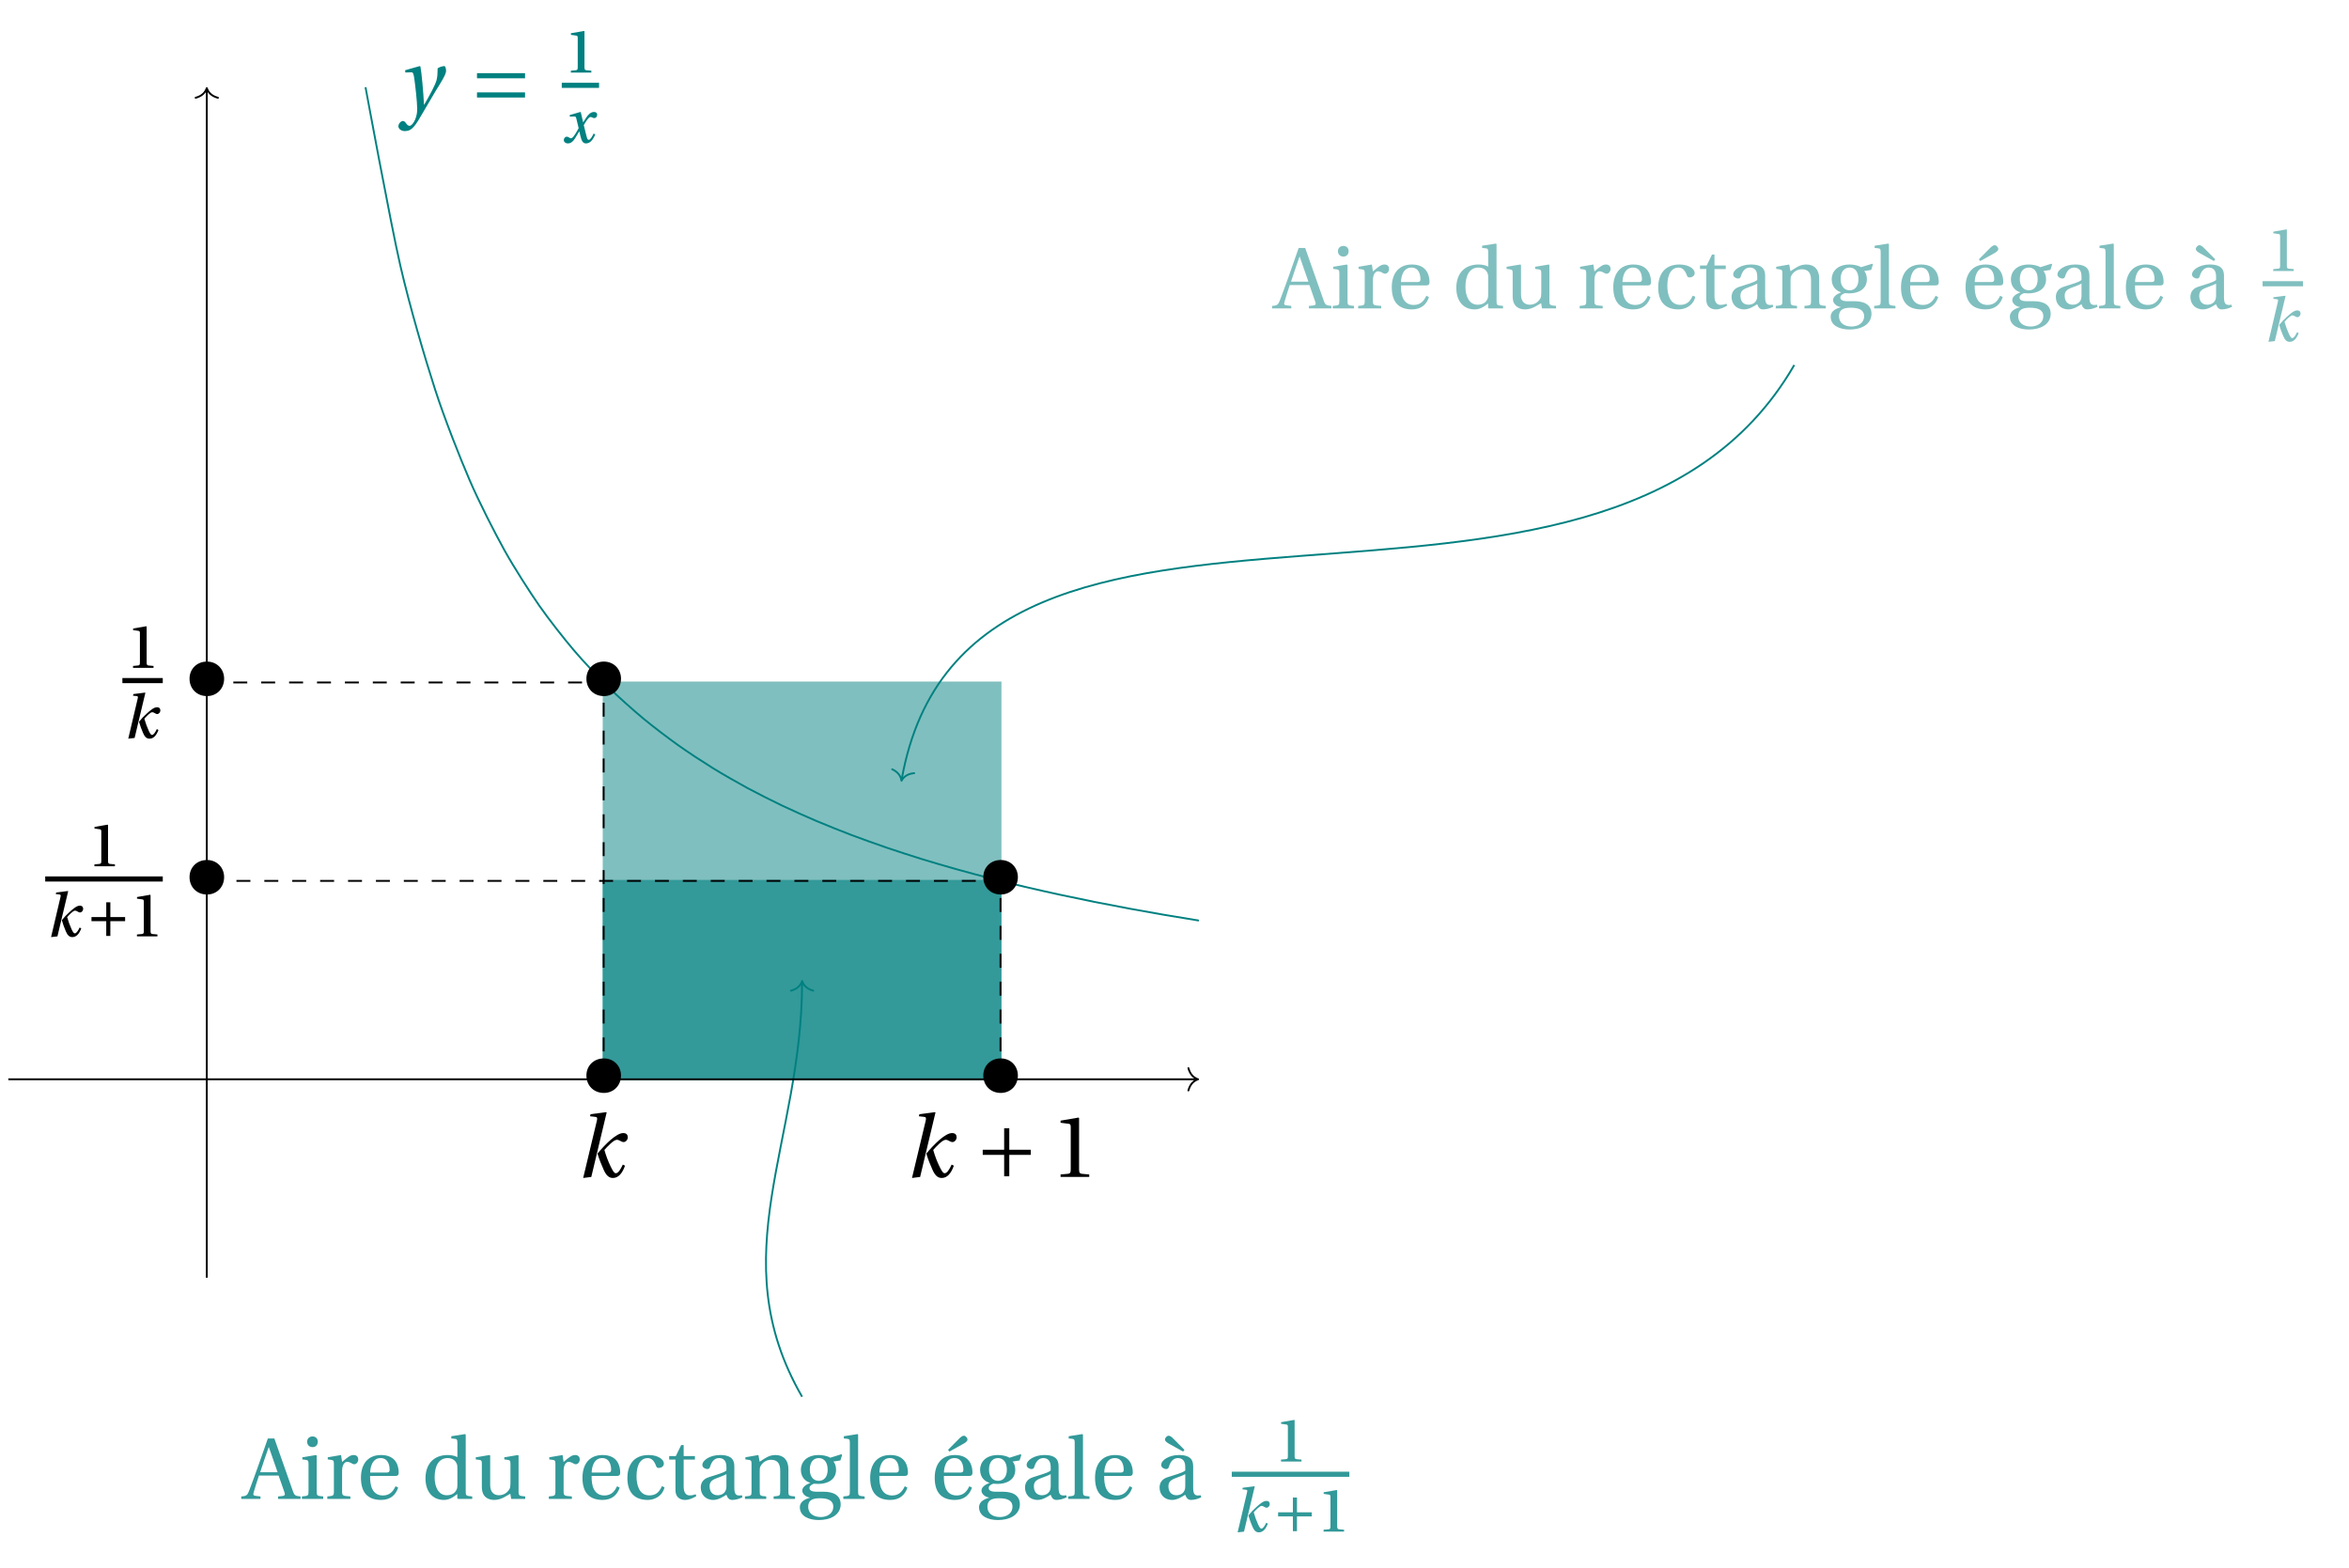 <svg xmlns="http://www.w3.org/2000/svg" xmlns:xlink="http://www.w3.org/1999/xlink" width="501.823pt" height="335.008pt" version="1.2" viewBox="0 0 501.823 335.008"><defs><symbol id="a" overflow="visible"><path d="M-.531 0h4.109v-.531l-.969-.109c-.562-.047-.641-.25-.484-.75C2.438-2.5 2.812-3.656 3.25-4.984h4.203l1.25 3.578c.172.531.094.734-.5.797l-.859.078V0h4.797v-.531C11.047-.641 10.844-.688 10.5-1.672L6.547-12.906H5.156l-1.938 5.516c-.578 1.625-1.375 3.859-2.031 5.562C.797-.812.641-.594-.531-.531Zm4.047-5.703c.594-1.859 1.25-3.688 1.812-5.344H5.375l1.859 5.344Zm0 0" style="stroke:none"/></symbol><symbol id="b" overflow="visible"><path d="M1.703-12.219c0 .688.484 1.156 1.156 1.156.672 0 1.125-.469 1.125-1.156 0-.672-.453-1.125-1.125-1.125-.672 0-1.156.453-1.156 1.125M.594 0h4.547v-.531C3.812-.641 3.75-.672 3.75-1.625V-9.25l-.141-.125-2.922.484v.453l.703.094C1.859-8.266 2-8.188 2-7.5v5.875C2-.672 1.953-.641.594-.531Zm0 0" style="stroke:none"/></symbol><symbol id="c" overflow="visible"><path d="M.594 0h4.922v-.531C3.859-.641 3.75-.672 3.75-1.625V-6c0-1.422.641-1.922 1.078-1.922.297 0 .609.109 1.156.422.125.078.266.094.375.094.453 0 .844-.484.844-1.047 0-.422-.25-.922-.984-.922-.672 0-1.234.406-2.469 1.484L3.531-9.375.688-8.891v.453l.703.094C1.859-8.266 2-8.188 2-7.5v5.875C2-.672 1.906-.641.594-.531Zm0 0" style="stroke:none"/></symbol><symbol id="d" overflow="visible"><path d="M.906-4.516c0 2.969 1.281 4.734 4.312 4.734 2.062 0 3.141-1.156 3.641-2.625l-.562-.297C7.781-1.609 7.062-.734 5.594-.734c-2.312 0-2.781-2.219-2.734-4.172h5.375c.406 0 .734-.094.734-.719 0-1.094-.344-3.75-3.766-3.75-2.922 0-4.297 2.062-4.297 4.859M2.875-5.625c0-.766.281-3.094 2.234-3.094 1.719 0 1.922 1.766 1.922 2.5 0 .359-.125.594-.641.594Zm0 0" style="stroke:none"/></symbol><symbol id="e" overflow="visible"><path d="M.906-4.391C.906-1.625 2.359.219 4.828.219c1.016 0 1.859-.453 2.875-1.266v.906L7.859 0h3.031v-.531C9.547-.641 9.5-.672 9.5-1.625V-13.75l-.141-.094-2.938.453v.484l.703.062c.484.047.594.156.594.875v3.047C7.203-9.188 6.516-9.375 5.656-9.375c-1.531 0-2.672.5-3.453 1.297C1.406-7.25.906-6.016.906-4.391m1.953-.219c0-2.422.875-4.109 2.781-4.109.875 0 1.594.391 1.922 1.172.156.312.156.594.156 1.094v3.281c0 .406 0 .734-.109 1.047-.375.969-1.188 1.344-2.172 1.344-1.703 0-2.578-1.688-2.578-3.828m0 0" style="stroke:none"/></symbol><symbol id="f" overflow="visible"><path d="m.484-8.438.703.094c.484.078.594.156.594.844v4.922C1.781-.438 3.062.219 4.453.219c1.578 0 2.875-1.078 3.406-1.328L8.047 0h3v-.531C9.75-.641 9.625-.672 9.625-1.625V-9.25L9.5-9.375l-2.922.484v.453l.703.094c.484.078.609.156.609.844v4.203c0 .516-.062.938-.172 1.109-.438.859-1.297 1.406-2.281 1.406-1.094 0-1.875-.688-1.875-2.141V-9.25l-.141-.125-2.938.484Zm0 0" style="stroke:none"/></symbol><symbol id="g" overflow="visible"><path d="M.906-4.484C.906-1.375 2.438.219 5.25.219c1.297 0 3.078-.672 3.594-2.688l-.562-.25C7.703-1.406 6.969-.75 5.594-.75 3.375-.75 2.859-3.078 2.859-4.828c0-2.781 1.094-3.891 2.391-3.891.844 0 1.391.609 1.766 1.625.109.297.234.484.594.484.375 0 1.094-.234 1.094-.953 0-.859-1.234-1.812-3.266-1.812-3.391 0-4.531 2.406-4.531 4.891m0 0" style="stroke:none"/></symbol><symbol id="h" overflow="visible"><path d="M.578-8.406h1.344v6.5c0 1.906 1.422 2.125 2.062 2.125.953 0 1.859-.484 2.391-.812L6.234-1c-.453.188-.859.25-1.328.25-.641 0-1.234-.469-1.234-1.875v-5.781h2.406v-.75H3.672V-11.5h-.531L2-9.156H.578Zm0 0" style="stroke:none"/></symbol><symbol id="i" overflow="visible"><path d="M.906-2.422c0 1.391.938 2.641 2.688 2.641C4.688.219 5.781-.5 6.375-.891c.266.688.578 1.109 1.234 1.109.688 0 1.484-.203 2.203-.562l-.125-.438c-.25.062-.672.094-.953 0-.328-.078-.656-.406-.656-1.578v-4.531c0-1.094-.234-2.484-3.047-2.484C2.922-9.375 1.25-8.281 1.25-7.25c0 .594.703.875 1.047.875.406 0 .5-.203.609-.516.406-1.391 1.172-1.828 1.922-1.828.734 0 1.562.375 1.562 1.875v.766c-.469.484-2.281.953-3.75 1.438C1.297-4.234.906-3.297.906-2.422m1.891-.266c0-.875.406-1.328 1.453-1.719.75-.281 1.734-.641 2.141-.891v2.641c0 1.5-1.141 1.875-1.875 1.875-1.156 0-1.719-.812-1.719-1.906m0 0" style="stroke:none"/></symbol><symbol id="j" overflow="visible"><path d="M.594 0h4.547v-.531C3.812-.641 3.75-.672 3.75-1.625V-6c0-.469.016-.719.188-1.016.391-.734 1.219-1.344 2.219-1.344 1.266 0 1.969.688 1.969 2.328V-1.625c0 .953-.062.984-1.406 1.094V0h4.562v-.531C9.953-.641 9.875-.672 9.875-1.625v-4.766c0-1.891-1.031-2.984-2.75-2.984-1.391 0-2.234.672-3.391 1.438L3.469-9.375.688-8.891v.453l.703.094C1.859-8.266 2-8.188 2-7.5v5.875C2-.672 1.953-.641.594-.531Zm0 0" style="stroke:none"/></symbol><symbol id="k" overflow="visible"><path d="M.781 1.781c0 1.891 1.875 2.734 4.047 2.734C5.938 4.516 7.109 4.297 8 3.75c.859-.516 1.5-1.406 1.5-2.562 0-2.016-1.609-2.719-3.625-2.719H4.391c-1.359 0-1.547-.453-1.547-.812 0-.531.719-.828.953-.906.359.031.75.047.953.047 1.766 0 3.766-.766 3.766-3.031 0-.781-.25-1.438-.578-1.75l1.5-.234.375-1.172-.156-.156-2.391.75C6.75-9.156 5.703-9.375 4.844-9.375 1.984-9.375 1-7.625 1-6.234c0 1.75 1.141 2.562 2 2.781v.031c-1.016.406-1.703.938-1.703 1.672 0 .656.75 1.359 1.641 1.453v.031C2.141 0 .781.438.781 1.781m1.781-.078c0-.625.172-1.109.578-1.406.422-.312 1.031-.438 1.922-.438 1.656 0 2.859.422 2.859 1.812C7.922 3.156 6.578 3.875 5.25 3.875c-1.594 0-2.688-.812-2.688-2.172m.344-7.938c0-1.844.953-2.484 1.938-2.484.922 0 1.875.672 1.875 2.484 0 1.562-.797 2.375-1.891 2.375-1.062 0-1.922-.812-1.922-2.375m0 0" style="stroke:none"/></symbol><symbol id="l" overflow="visible"><path d="M.375 0h4.547v-.531C3.594-.641 3.531-.672 3.531-1.625V-13.75l-.141-.094-2.906.453v.484l.688.062c.469.047.594.156.594.875V-1.625c0 .953-.031.984-1.391 1.094Zm0 0" style="stroke:none"/></symbol><symbol id="m" overflow="visible"><path d="m3.75-10.484.281.375 2.812-1.562c.562-.297 1.062-.625 1.062-1.016 0-.375-.453-.812-.734-.812-.328 0-.641.188-1.188.766ZM.906-4.516c0 2.969 1.281 4.734 4.312 4.734 2.062 0 3.141-1.156 3.641-2.625l-.562-.297C7.781-1.609 7.062-.734 5.594-.734c-2.312 0-2.781-2.219-2.734-4.172h5.375c.406 0 .734-.094.734-.719 0-1.094-.344-3.75-3.766-3.75-2.922 0-4.297 2.062-4.297 4.859M2.875-5.625c0-.766.281-3.094 2.234-3.094 1.719 0 1.922 1.766 1.922 2.5 0 .359-.125.594-.641.594Zm0 0" style="stroke:none"/></symbol><symbol id="n" overflow="visible"><path d="M2.062-12.688c0 .391.5.719 1.062 1.016l2.812 1.562.281-.375-2.234-2.25C3.438-13.312 3.125-13.5 2.797-13.5c-.281 0-.734.438-.734.812M.906-2.422c0 1.391.938 2.641 2.688 2.641C4.688.219 5.781-.5 6.375-.891c.266.688.578 1.109 1.234 1.109.688 0 1.484-.203 2.203-.562l-.125-.438c-.25.062-.672.094-.953 0-.328-.078-.656-.406-.656-1.578v-4.531c0-1.094-.234-2.484-3.047-2.484C2.922-9.375 1.25-8.281 1.25-7.25c0 .594.703.875 1.047.875.406 0 .5-.203.609-.516.406-1.391 1.172-1.828 1.922-1.828.734 0 1.562.375 1.562 1.875v.766c-.469.484-2.281.953-3.75 1.438C1.297-4.234.906-3.297.906-2.422m1.891-.266c0-.875.406-1.328 1.453-1.719.75-.281 1.734-.641 2.141-.891v2.641c0 1.5-1.141 1.875-1.875 1.875-1.156 0-1.719-.812-1.719-1.906m0 0" style="stroke:none"/></symbol><symbol id="o" overflow="visible"><path d="M1.422 0h4.375v-.406L4.75-.5c-.281-.031-.422-.125-.422-.609V-8.812l-.094-.078-2.797.484v.344l1.125.156c.25.031.328.125.328.531v6.266c0 .469-.094.578-.422.609l-1.047.094Zm0 0" style="stroke:none"/></symbol><symbol id="p" overflow="visible"><path d="M1.25.156 2.609 0l2.297-9.641-.062-.047-2.5.312-.078.344L3-8.953c.219.031.312.062.312.266 0 .078-.016.188-.062.344Zm2.297-3.609c.219.781.531 1.609.859 2.375C4.75-.266 5.141.156 5.797.156c.875 0 1.484-.734 1.906-1.859l-.344-.188c-.359.75-.719 1.25-1.031 1.25-.219 0-.391-.25-.688-.859-.375-.812-.703-1.734-.953-2.609C5.062-4.562 5.953-5.5 6.375-5.5c.172 0 .328.062.641.25.109.078.25.141.406.141.391 0 .688-.391.688-.781 0-.359-.203-.672-.719-.672-.656 0-1.422.656-2.156 1.328q-.938.82-1.688 1.781m0 0" style="stroke:none"/></symbol><symbol id="q" overflow="visible"><path d="M1.109-3.25h3.156v3.156h.875V-3.25h3.156v-.875H5.141v-3.156h-.875V-4.125H1.109Zm0 0" style="stroke:none"/></symbol><symbol id="x" overflow="visible"><path d="M.438-.562c0 .391.344.719.891.719.891 0 1.375-.844 1.891-1.719l.516-.859H3.75l.234 1c.25 1 .5 1.578 1.188 1.578C6.203.156 6.766-.875 7.156-1.75l-.344-.203C6.5-1.328 6.125-.609 5.75-.609c-.25 0-.344-.281-.594-1.297L4.703-3.75C5.141-4.531 5.75-5.484 6.125-5.484c.109 0 .25.016.391.109.125.047.281.125.453.125.297 0 .594-.312.594-.703 0-.438-.312-.609-.688-.609-.672 0-1.25.562-1.703 1.281l-.578.906H4.562l-.5-2.141-.078-.047-2.281.656.016.344.969-.031c.266 0 .344.062.453.562l.469 1.938c0 .031-.328.578-.344.609C2.734-1.578 2.312-.938 2-.938c-.141 0-.281-.047-.391-.141-.141-.078-.312-.203-.531-.203-.359 0-.641.359-.641.719m0 0" style="stroke:none"/></symbol><symbol id="r" overflow="visible"><path d="M1.688-5.266c0 2.141 1.562 3.719 3.734 3.719 2.078 0 3.656-1.578 3.656-3.719 0-2.078-1.578-3.656-3.656-3.656-2.172 0-3.734 1.578-3.734 3.656m0 0" style="stroke:none"/></symbol><symbol id="s" overflow="visible"><path d="M1.781.219 3.516 0l3.281-13.766-.078-.078-3.359.438-.109.438 1.062.125c.312.031.453.094.453.375 0 .141-.016.297-.078.531Zm3.062-5.203c.359 1.188.797 2.297 1.312 3.438C6.688-.359 7.25.219 8.141.219c1.188 0 2.031-1.047 2.578-2.625L10.25-2.641c-.516 1.109-1 1.844-1.484 1.844-.328 0-.578-.359-1.062-1.328C7.125-3.297 6.672-4.516 6.312-5.766c.516-.594 1.969-2.172 2.641-2.172.281 0 .5.078.938.328.141.078.312.156.516.156.516 0 .906-.531.906-1 0-.5-.234-.922-.969-.922-.75 0-1.672.594-2.625 1.391-1.047.922-2 1.922-2.875 3m0 0" style="stroke:none"/></symbol><symbol id="t" overflow="visible"><path d="M1.594-4.719h4.578v4.578h1.094v-4.578h4.594V-5.812H7.266v-4.594H6.172v4.594H1.594Zm0 0" style="stroke:none"/></symbol><symbol id="u" overflow="visible"><path d="M2.031 0h6.125v-.531l-1.562-.141c-.391-.047-.609-.188-.609-.922v-11L5.875-12.688l-3.844.656v.453l1.734.219c.328.047.438.172.438.719v9.047c0 .359-.031.578-.156.719-.094.141-.25.188-.453.203l-1.562.141Zm0 0" style="stroke:none"/></symbol><symbol id="v" overflow="visible"><path d="M0 3.5c0 .484.562 1.016 1.375 1.016 1.578 0 2.266-1.172 3.906-4.016.375-.641 1.516-2.609 2.656-4.516 1.078-1.75 2.25-3.547 2.25-4.312 0-.641-.203-1.047-.344-1.047-.344 0-.984.156-1.469.484v.312c0 .656-.047 1.594-.234 2.25C7.844-5.281 6.75-3.25 5.516-1.125h-.047c-.141-2.859-.5-6.797-.766-8.172L4.562-9.375l-3.125.891L1.484-8l1.25-.047h.047c.375 0 .453.328.609 1.281.203 1.438.625 5.031.625 6.531 0 .547-.031 1.312-.438 2.297-.344.781-.812 1.328-1.188 1.328-.281 0-.5-.188-.781-.578-.219-.297-.375-.453-.656-.453C.484 2.391 0 2.953 0 3.5m0 0" style="stroke:none"/></symbol><symbol id="w" overflow="visible"><path d="M1.594-2.656h10.266V-3.75H1.594Zm0-4.109h10.266v-1.094H1.594Zm0 0" style="stroke:none"/></symbol></defs><path d="M170.076-0H85.04v85.04h85.04Zm0 0" style="fill-rule:nonzero;fill:#80bfbf;fill-opacity:1;stroke-width:.399;stroke-linecap:butt;stroke-linejoin:miter;stroke:#80bfbf;stroke-opacity:1;stroke-miterlimit:10" transform="matrix(.997 0 0 -.997 44.176 230.601)"/><path d="M170.076-0H85.04v42.52h85.036Zm0 0" style="fill-rule:nonzero;fill:#399;fill-opacity:1;stroke-width:.399;stroke-linecap:butt;stroke-linejoin:miter;stroke:#399;stroke-opacity:1;stroke-miterlimit:10" transform="matrix(.997 0 0 -.997 44.176 230.601)"/><path d="M34.015 212.6s5.375-29.18 7.44-38.156c2.065-8.98 5.379-20.157 7.444-26.551s5.375-14.747 7.44-19.534 5.375-11.252 7.44-14.974c2.065-3.722 5.375-8.87 7.44-11.847 2.065-2.974 5.375-7.166 7.44-9.599 2.065-2.437 5.375-5.916 7.44-7.945 2.065-2.029 5.375-4.964 7.44-6.684 2.065-1.716 5.379-4.223 7.444-5.697s5.375-3.64 7.44-4.917 5.375-3.17 7.44-4.286 5.375-2.782 7.44-3.765c2.065-.987 5.375-2.46 7.44-3.334 2.065-.878 5.375-2.194 7.44-2.978s5.379-1.963 7.44-2.672c2.065-.705 5.379-1.783 7.444-2.421s5.375-1.606 7.44-2.186 5.375-1.469 7.44-1.998c2.065-.533 5.375-1.344 7.44-1.83s5.375-1.226 7.44-1.673 5.375-1.136 7.44-1.548c2.065-.415 5.379-1.046 7.444-1.43 2.065-.38 5.375-.972 7.44-1.328 2.065-.353 7.44-1.23 7.44-1.23" style="fill:none;stroke-width:.399;stroke-linecap:butt;stroke-linejoin:miter;stroke:teal;stroke-opacity:1;stroke-miterlimit:10" transform="matrix(.997 0 0 -.997 44.176 230.601)"/><g style="fill:#80bfbf;fill-opacity:1"><use xlink:href="#a" x="272.285" y="65.888"/><use xlink:href="#b" x="284.126" y="65.888"/><use xlink:href="#c" x="289.549" y="65.888"/></g><use xlink:href="#d" x="296.423" y="65.888" style="fill:#80bfbf;fill-opacity:1"/><g style="fill:#80bfbf;fill-opacity:1"><use xlink:href="#e" x="310.21" y="65.888"/><use xlink:href="#f" x="321.375" y="65.888"/></g><use xlink:href="#c" x="336.871" y="65.888" style="fill:#80bfbf;fill-opacity:1"/><g style="fill:#80bfbf;fill-opacity:1"><use xlink:href="#d" x="343.745" y="65.888"/><use xlink:href="#g" x="353.34" y="65.888"/><use xlink:href="#h" x="362.598" y="65.888"/><use xlink:href="#i" x="369.015" y="65.888"/><use xlink:href="#j" x="378.769" y="65.888"/><use xlink:href="#k" x="390.312" y="65.888"/><use xlink:href="#l" x="400.007" y="65.888"/><use xlink:href="#d" x="405.212" y="65.888"/></g><g style="fill:#80bfbf;fill-opacity:1"><use xlink:href="#m" x="418.999" y="65.888"/><use xlink:href="#k" x="428.594" y="65.888"/><use xlink:href="#i" x="438.289" y="65.888"/><use xlink:href="#l" x="448.044" y="65.888"/><use xlink:href="#d" x="453.249" y="65.888"/></g><use xlink:href="#n" x="467.036" y="65.888" style="fill:#80bfbf;fill-opacity:1"/><use xlink:href="#o" x="484.216" y="57.902" style="fill:#80bfbf;fill-opacity:1"/><path d="M.001-.001h4.323" style="fill:none;stroke-width:.548;stroke-linecap:butt;stroke-linejoin:miter;stroke:#80bfbf;stroke-opacity:1;stroke-miterlimit:10" transform="matrix(1.994 0 0 -1.994 483.366 60.623)"/><use xlink:href="#p" x="483.366" y="72.879" style="fill:#80bfbf;fill-opacity:1"/><g style="fill:#399;fill-opacity:1"><use xlink:href="#a" x="52.068" y="320.253"/><use xlink:href="#b" x="63.909" y="320.253"/><use xlink:href="#c" x="69.332" y="320.253"/></g><use xlink:href="#d" x="76.206" y="320.253" style="fill:#399;fill-opacity:1"/><g style="fill:#399;fill-opacity:1"><use xlink:href="#e" x="89.993" y="320.253"/><use xlink:href="#f" x="101.158" y="320.253"/></g><use xlink:href="#c" x="116.654" y="320.253" style="fill:#399;fill-opacity:1"/><g style="fill:#399;fill-opacity:1"><use xlink:href="#d" x="123.528" y="320.253"/><use xlink:href="#g" x="133.123" y="320.253"/><use xlink:href="#h" x="142.381" y="320.253"/><use xlink:href="#i" x="148.798" y="320.253"/><use xlink:href="#j" x="158.552" y="320.253"/><use xlink:href="#k" x="170.095" y="320.253"/><use xlink:href="#l" x="179.79" y="320.253"/><use xlink:href="#d" x="184.995" y="320.253"/></g><g style="fill:#399;fill-opacity:1"><use xlink:href="#m" x="198.782" y="320.253"/><use xlink:href="#k" x="208.378" y="320.253"/><use xlink:href="#i" x="218.072" y="320.253"/><use xlink:href="#l" x="227.827" y="320.253"/><use xlink:href="#d" x="233.032" y="320.253"/></g><use xlink:href="#n" x="246.819" y="320.253" style="fill:#399;fill-opacity:1"/><use xlink:href="#o" x="272.244" y="312.266" style="fill:#399;fill-opacity:1"/><path d="M-0 0h12.596" style="fill:none;stroke-width:.548;stroke-linecap:butt;stroke-linejoin:miter;stroke:#399;stroke-opacity:1;stroke-miterlimit:10" transform="matrix(1.994 0 0 -1.994 263.149 314.988)"/><use xlink:href="#p" x="263.149" y="327.244" style="fill:#399;fill-opacity:1"/><g style="fill:#399;fill-opacity:1"><use xlink:href="#q" x="271.938" y="327.244"/><use xlink:href="#o" x="281.339" y="327.244"/></g><path d="M340.157 153.069c-41.329-71.579-176.983-7.887-191.268-88.895" style="fill:none;stroke-width:.399;stroke-linecap:butt;stroke-linejoin:miter;stroke:teal;stroke-opacity:1;stroke-miterlimit:10" transform="matrix(.997 0 0 -.997 44.176 230.601)"/><path d="M-2.073 2.39C-1.693.957-.85.278-.001-.002c-.85-.277-1.693-.955-2.073-2.39" style="fill:none;stroke-width:.399;stroke-linecap:round;stroke-linejoin:round;stroke:teal;stroke-opacity:1;stroke-miterlimit:10" transform="matrix(-.173 .982 .982 .173 192.592 166.814)"/><path d="M127.56-68.029c-17.411 30.155 0 54.469 0 88.891" style="fill:none;stroke-width:.399;stroke-linecap:butt;stroke-linejoin:miter;stroke:teal;stroke-opacity:1;stroke-miterlimit:10" transform="matrix(.997 0 0 -.997 44.176 230.601)"/><path d="M-2.072 2.39C-1.695.956-.849.278.001 0c-.85-.278-1.696-.956-2.073-2.39" style="fill:none;stroke-width:.399;stroke-linecap:round;stroke-linejoin:round;stroke:teal;stroke-opacity:1;stroke-miterlimit:10" transform="matrix(0 -.997 -.997 0 171.36 209.603)"/><use xlink:href="#r" x="123.589" y="235.061" style="fill:#000;fill-opacity:1"/><use xlink:href="#s" x="122.804" y="251.466" style="fill:#000;fill-opacity:1"/><use xlink:href="#r" x="208.375" y="235.061" style="fill:#000;fill-opacity:1"/><use xlink:href="#s" x="193.052" y="251.466" style="fill:#000;fill-opacity:1"/><use xlink:href="#t" x="208.349" y="251.466" style="fill:#000;fill-opacity:1"/><use xlink:href="#u" x="224.54" y="251.466" style="fill:#000;fill-opacity:1"/><use xlink:href="#r" x="123.589" y="150.274" style="fill:#000;fill-opacity:1"/><use xlink:href="#r" x="208.375" y="192.667" style="fill:#000;fill-opacity:1"/><use xlink:href="#r" x="38.802" y="150.274" style="fill:#000;fill-opacity:1"/><use xlink:href="#o" x="27" y="142.692" style="fill:#000;fill-opacity:1"/><path d="M-.001-.001h4.325" style="fill:none;stroke-width:.548;stroke-linecap:butt;stroke-linejoin:miter;stroke:#000;stroke-opacity:1;stroke-miterlimit:10" transform="matrix(1.994 0 0 -1.994 26.15 145.412)"/><use xlink:href="#p" x="26.15" y="157.67" style="fill:#000;fill-opacity:1"/><use xlink:href="#r" x="38.802" y="192.667" style="fill:#000;fill-opacity:1"/><use xlink:href="#o" x="18.752" y="185.086" style="fill:#000;fill-opacity:1"/><path d="M.001.001h12.594" style="fill:none;stroke-width:.548;stroke-linecap:butt;stroke-linejoin:miter;stroke:#000;stroke-opacity:1;stroke-miterlimit:10" transform="matrix(1.994 0 0 -1.994 9.659 187.806)"/><use xlink:href="#p" x="9.659" y="200.064" style="fill:#000;fill-opacity:1"/><g style="fill:#000;fill-opacity:1"><use xlink:href="#q" x="18.434" y="200.064"/><use xlink:href="#o" x="27.835" y="200.064"/></g><use xlink:href="#v" x="85.109" y="23.493" style="fill:teal;fill-opacity:1"/><use xlink:href="#w" x="100.307" y="23.493" style="fill:teal;fill-opacity:1"/><use xlink:href="#o" x="120.533" y="15.507" style="fill:teal;fill-opacity:1"/><path d="M-0-.001h3.996" style="fill:none;stroke-width:.548;stroke-linecap:butt;stroke-linejoin:miter;stroke:teal;stroke-opacity:1;stroke-miterlimit:10" transform="matrix(1.994 0 0 -1.994 120.012 18.229)"/><use xlink:href="#x" x="120.012" y="30.485" style="fill:teal;fill-opacity:1"/><path d="M170.076-0v42.52H0" style="fill:none;stroke-width:.399;stroke-linecap:butt;stroke-linejoin:miter;stroke:#000;stroke-opacity:1;stroke-dasharray:2.989,2.989;stroke-miterlimit:10" transform="matrix(.997 0 0 -.997 44.176 230.601)"/><path d="M85.04-0v85.04H0" style="fill:none;stroke-width:.399;stroke-linecap:butt;stroke-linejoin:miter;stroke:#000;stroke-opacity:1;stroke-dasharray:2.989,2.989;stroke-miterlimit:10" transform="matrix(.997 0 0 -.997 44.176 230.601)"/><path d="M-42.52-0h254.721" style="fill:none;stroke-width:.399;stroke-linecap:butt;stroke-linejoin:miter;stroke:#000;stroke-opacity:1;stroke-miterlimit:10" transform="matrix(.997 0 0 -.997 44.176 230.601)"/><path d="M-2.074 2.389C-1.694.956-.851.278-.001-0c-.85-.278-1.692-.956-2.073-2.39" style="fill:none;stroke-width:.399;stroke-linecap:round;stroke-linejoin:round;stroke:#000;stroke-opacity:1;stroke-miterlimit:10" transform="matrix(.997 0 0 -.997 255.95 230.601)"/><path d="M0-42.52v254.725" style="fill:none;stroke-width:.399;stroke-linecap:butt;stroke-linejoin:miter;stroke:#000;stroke-opacity:1;stroke-miterlimit:10" transform="matrix(.997 0 0 -.997 44.176 230.601)"/><path d="M-2.07 2.39C-1.694.956-.852.278-.002-0c-.85-.278-1.692-.956-2.069-2.39" style="fill:none;stroke-width:.399;stroke-linecap:round;stroke-linejoin:round;stroke:#000;stroke-opacity:1;stroke-miterlimit:10" transform="matrix(0 -.997 -.997 0 44.176 18.826)"/></svg>